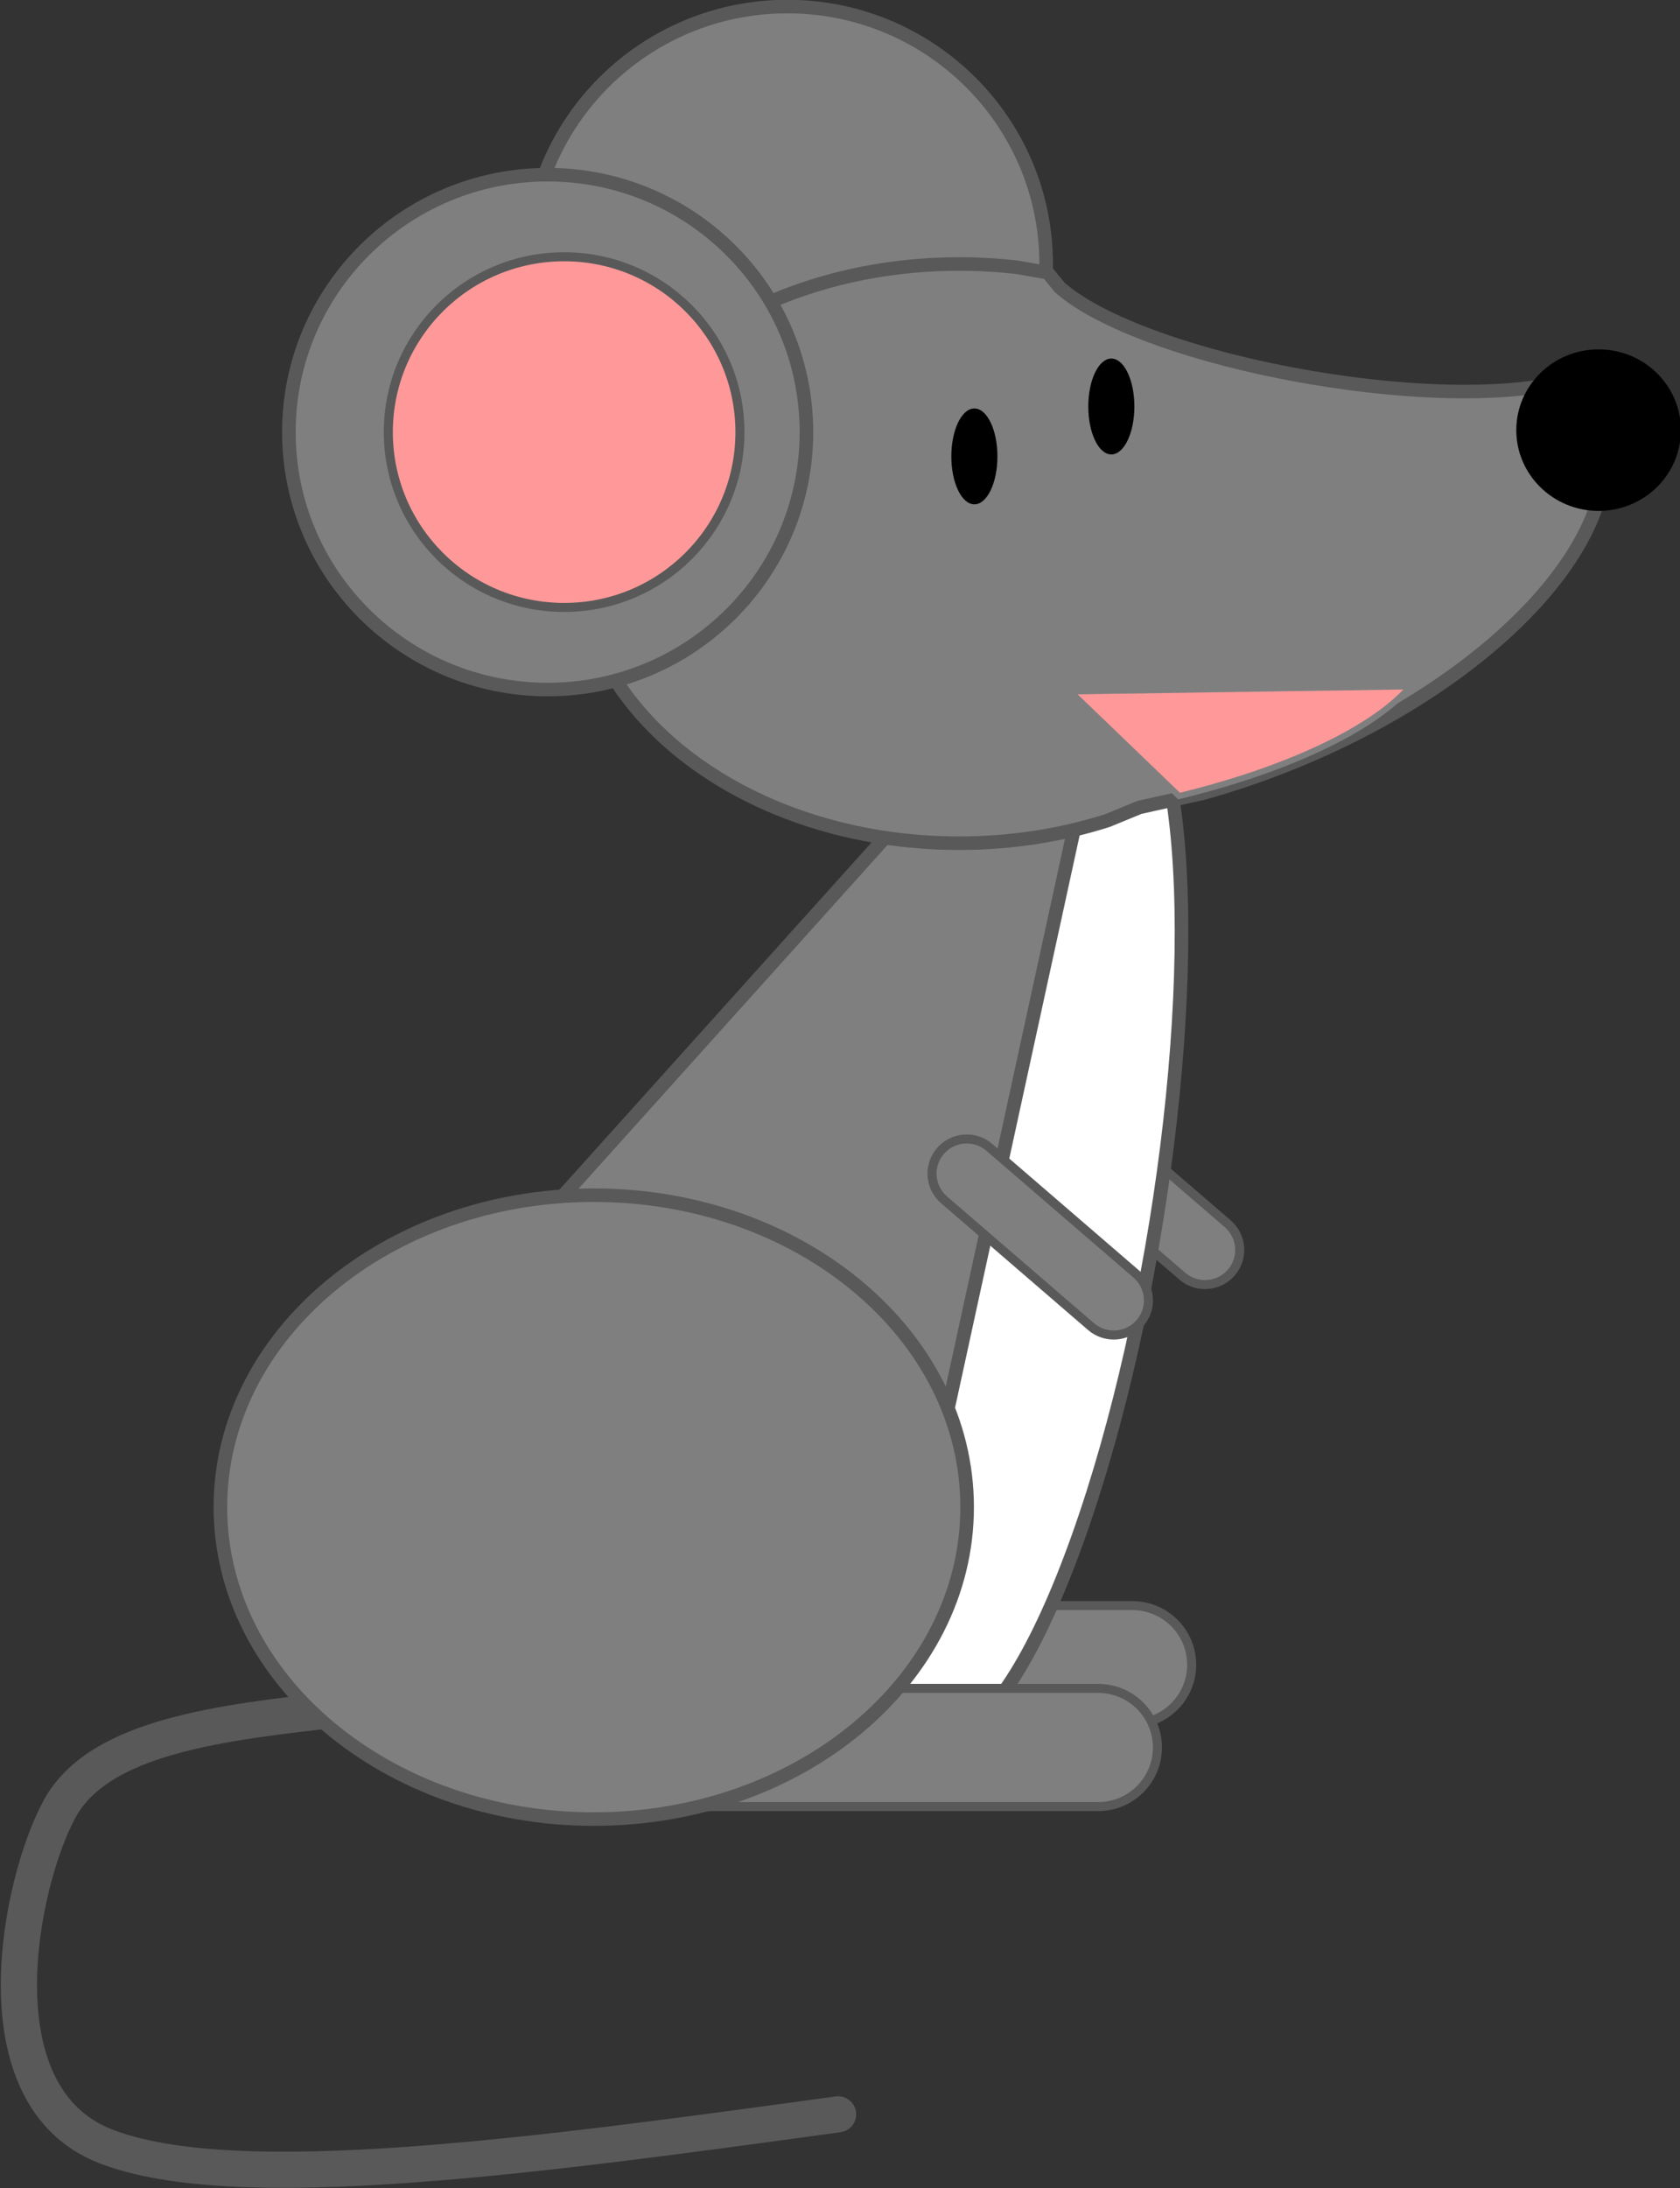 <svg width="96" height="125" xmlns="http://www.w3.org/2000/svg" xmlns:xlink="http://www.w3.org/1999/xlink" overflow="hidden"><rect width="100%" height="100%" fill="#333333" stroke="none"/><defs><clipPath id="clip0"><rect x="322" y="155" width="96" height="125"/></clipPath></defs><g clip-path="url(#clip0)" transform="translate(-322 -155)"><path d="M158.671 98.073C157.844 97.357 157.754 96.108 158.469 95.282L158.469 95.282C159.184 94.455 160.433 94.365 161.259 95.079L169.633 102.321C170.459 103.036 170.55 104.286 169.836 105.112L169.836 105.112C169.121 105.939 167.871 106.029 167.045 105.314Z" stroke="#595959" stroke-width="0.516" stroke-miterlimit="8" fill="#7F7F7F" fill-rule="evenodd" transform="matrix(1.003 0 0 1 222.013 122.587)"/><path d="M128.939 127.514C128.939 125.649 130.451 124.137 132.315 124.137L164.203 124.137C166.068 124.137 167.58 125.649 167.58 127.514L167.58 127.514C167.58 129.378 166.068 130.89 164.203 130.89L132.315 130.89C130.451 130.89 128.939 129.378 128.939 127.514Z" stroke="#595959" stroke-width="0.516" stroke-miterlimit="8" fill="#7F7F7F" fill-rule="evenodd" transform="matrix(1.003 0 0 1 222.013 122.587)"/><path d="M119.256 130.027C112.3 130.808 105.342 131.589 103.081 135.754 100.82 139.919 98.298 152.111 105.69 155.017 113.082 157.925 130.258 155.56 147.434 153.196" stroke="#595959" stroke-width="2.063" stroke-linecap="round" stroke-miterlimit="8" fill="none" fill-rule="evenodd" transform="matrix(1.003 0 0 1 222.013 122.587)"/><path d="M154.848 82.581C159.524 69.448 164.713 67.236 166.44 77.642 168.167 88.047 165.777 107.129 161.103 120.263 156.428 133.396 151.238 135.608 149.512 125.202 149.377 124.393 149.266 123.52 149.18 122.587Z" stroke="#595959" stroke-width="0.774" stroke-miterlimit="8" fill="#FFFFFF" fill-rule="evenodd" transform="matrix(1.003 0 0 1 222.013 122.587)"/><path d="M116.82 117.391 164.181 64.568 149.833 130.653Z" stroke="#595959" stroke-width="0.774" stroke-miterlimit="8" fill="#7F7F7F" fill-rule="evenodd" transform="matrix(1.003 0 0 1 222.013 122.587)"/><path d="M129.802 47.494C129.802 39.372 136.403 32.788 144.545 32.788 152.688 32.788 159.289 39.372 159.289 47.494 159.289 55.616 152.688 62.2 144.545 62.2 136.403 62.2 129.802 55.616 129.802 47.494Z" stroke="#595959" stroke-width="0.774" stroke-miterlimit="8" fill="#7F7F7F" fill-rule="evenodd" transform="matrix(1.003 0 0 1 222.013 122.587)"/><path d="M154.331 47.494C155.458 47.494 156.564 47.559 157.645 47.685L159.371 47.987 160.062 48.828C162.246 50.804 167.794 52.869 174.477 53.998 180.046 54.94 185.085 55.008 188.18 54.34L189.044 54.079 189.749 54.754C190.135 55.24 190.445 55.77 190.672 56.346 193.086 62.481 185.087 71.365 172.806 76.189 171.271 76.792 169.742 77.303 168.236 77.724L164.604 78.537 162.799 79.282C160.197 80.119 157.335 80.582 154.331 80.582 142.318 80.582 132.578 73.175 132.578 64.038 132.578 54.901 142.318 47.494 154.331 47.494Z" stroke="#595959" stroke-width="0.774" stroke-miterlimit="8" fill="#7F7F7F" fill-rule="evenodd" transform="matrix(1.003 0 0 1 222.013 122.587)"/><path d="M116.146 57.098C116.146 48.976 122.748 42.392 130.89 42.392 139.032 42.392 145.633 48.976 145.633 57.098 145.633 65.22 139.032 71.804 130.89 71.804 122.748 71.804 116.146 65.22 116.146 57.098Z" stroke="#595959" stroke-width="0.774" stroke-miterlimit="8" fill="#7F7F7F" fill-rule="evenodd" transform="matrix(1.003 0 0 1 222.013 122.587)"/><path d="M153.471 100.954C152.645 100.239 152.554 98.989 153.269 98.163L153.269 98.163C153.983 97.336 155.233 97.246 156.059 97.961L164.434 105.203C165.26 105.918 165.35 107.167 164.635 107.993L164.635 107.993C163.921 108.82 162.672 108.911 161.845 108.196Z" stroke="#595959" stroke-width="0.516" stroke-miterlimit="8" fill="#7F7F7F" fill-rule="evenodd" transform="matrix(1.003 0 0 1 222.013 122.587)"/><path d="M126.988 132.24C126.988 130.376 128.5 128.864 130.365 128.864L162.252 128.864C164.117 128.864 165.629 130.376 165.629 132.24L165.629 132.24C165.629 134.105 164.117 135.617 162.252 135.617L130.365 135.617C128.5 135.617 126.988 134.105 126.988 132.24Z" stroke="#595959" stroke-width="0.516" stroke-miterlimit="8" fill="#7F7F7F" fill-rule="evenodd" transform="matrix(1.003 0 0 1 222.013 122.587)"/><path d="M121.811 57.098C121.811 51.566 126.296 47.081 131.828 47.081 137.36 47.081 141.844 51.566 141.844 57.098 141.844 62.63 137.36 67.114 131.828 67.114 126.296 67.114 121.811 62.63 121.811 57.098Z" stroke="#595959" stroke-width="0.516" stroke-miterlimit="8" fill="#FF9999" fill-rule="evenodd" transform="matrix(1.003 0 0 1 222.013 122.587)"/><path d="M161.69 55.635C161.69 54.122 162.277 52.896 163.003 52.896 163.728 52.896 164.316 54.122 164.316 55.635 164.316 57.147 163.728 58.373 163.003 58.373 162.277 58.373 161.69 57.147 161.69 55.635Z" fill-rule="evenodd" transform="matrix(1.003 0 0 1 222.013 122.587)"/><path d="M153.887 58.486C153.887 56.973 154.475 55.747 155.2 55.747 155.925 55.747 156.513 56.973 156.513 58.486 156.513 59.998 155.925 61.224 155.2 61.224 154.475 61.224 153.887 59.998 153.887 58.486Z" fill-rule="evenodd" transform="matrix(1.003 0 0 1 222.013 122.587)"/><path d="M112.245 118.51C112.245 108.668 121.768 100.69 133.516 100.69 145.263 100.69 154.787 108.668 154.787 118.51 154.787 128.352 145.263 136.33 133.516 136.33 121.768 136.33 112.245 128.352 112.245 118.51Z" stroke="#595959" stroke-width="0.774" stroke-miterlimit="8" fill="#7F7F7F" fill-rule="evenodd" transform="matrix(1.003 0 0 1 222.013 122.587)"/><path d="M180.034 71.623C177.954 74.051 173.063 76.378 166.861 77.889L160.666 71.913Z" stroke="#7F7F7F" stroke-width="0.344" stroke-miterlimit="8" fill="#FF9999" fill-rule="evenodd" transform="matrix(1.003 0 0 1 222.013 122.587)"/><path d="M186.074 56.985C186.074 54.437 188.174 52.371 190.764 52.371 193.354 52.371 195.453 54.437 195.453 56.985 195.453 59.534 193.354 61.6 190.764 61.6 188.174 61.6 186.074 59.534 186.074 56.985Z" fill-rule="evenodd" transform="matrix(1.003 0 0 1 222.013 122.587)"/></g></svg>